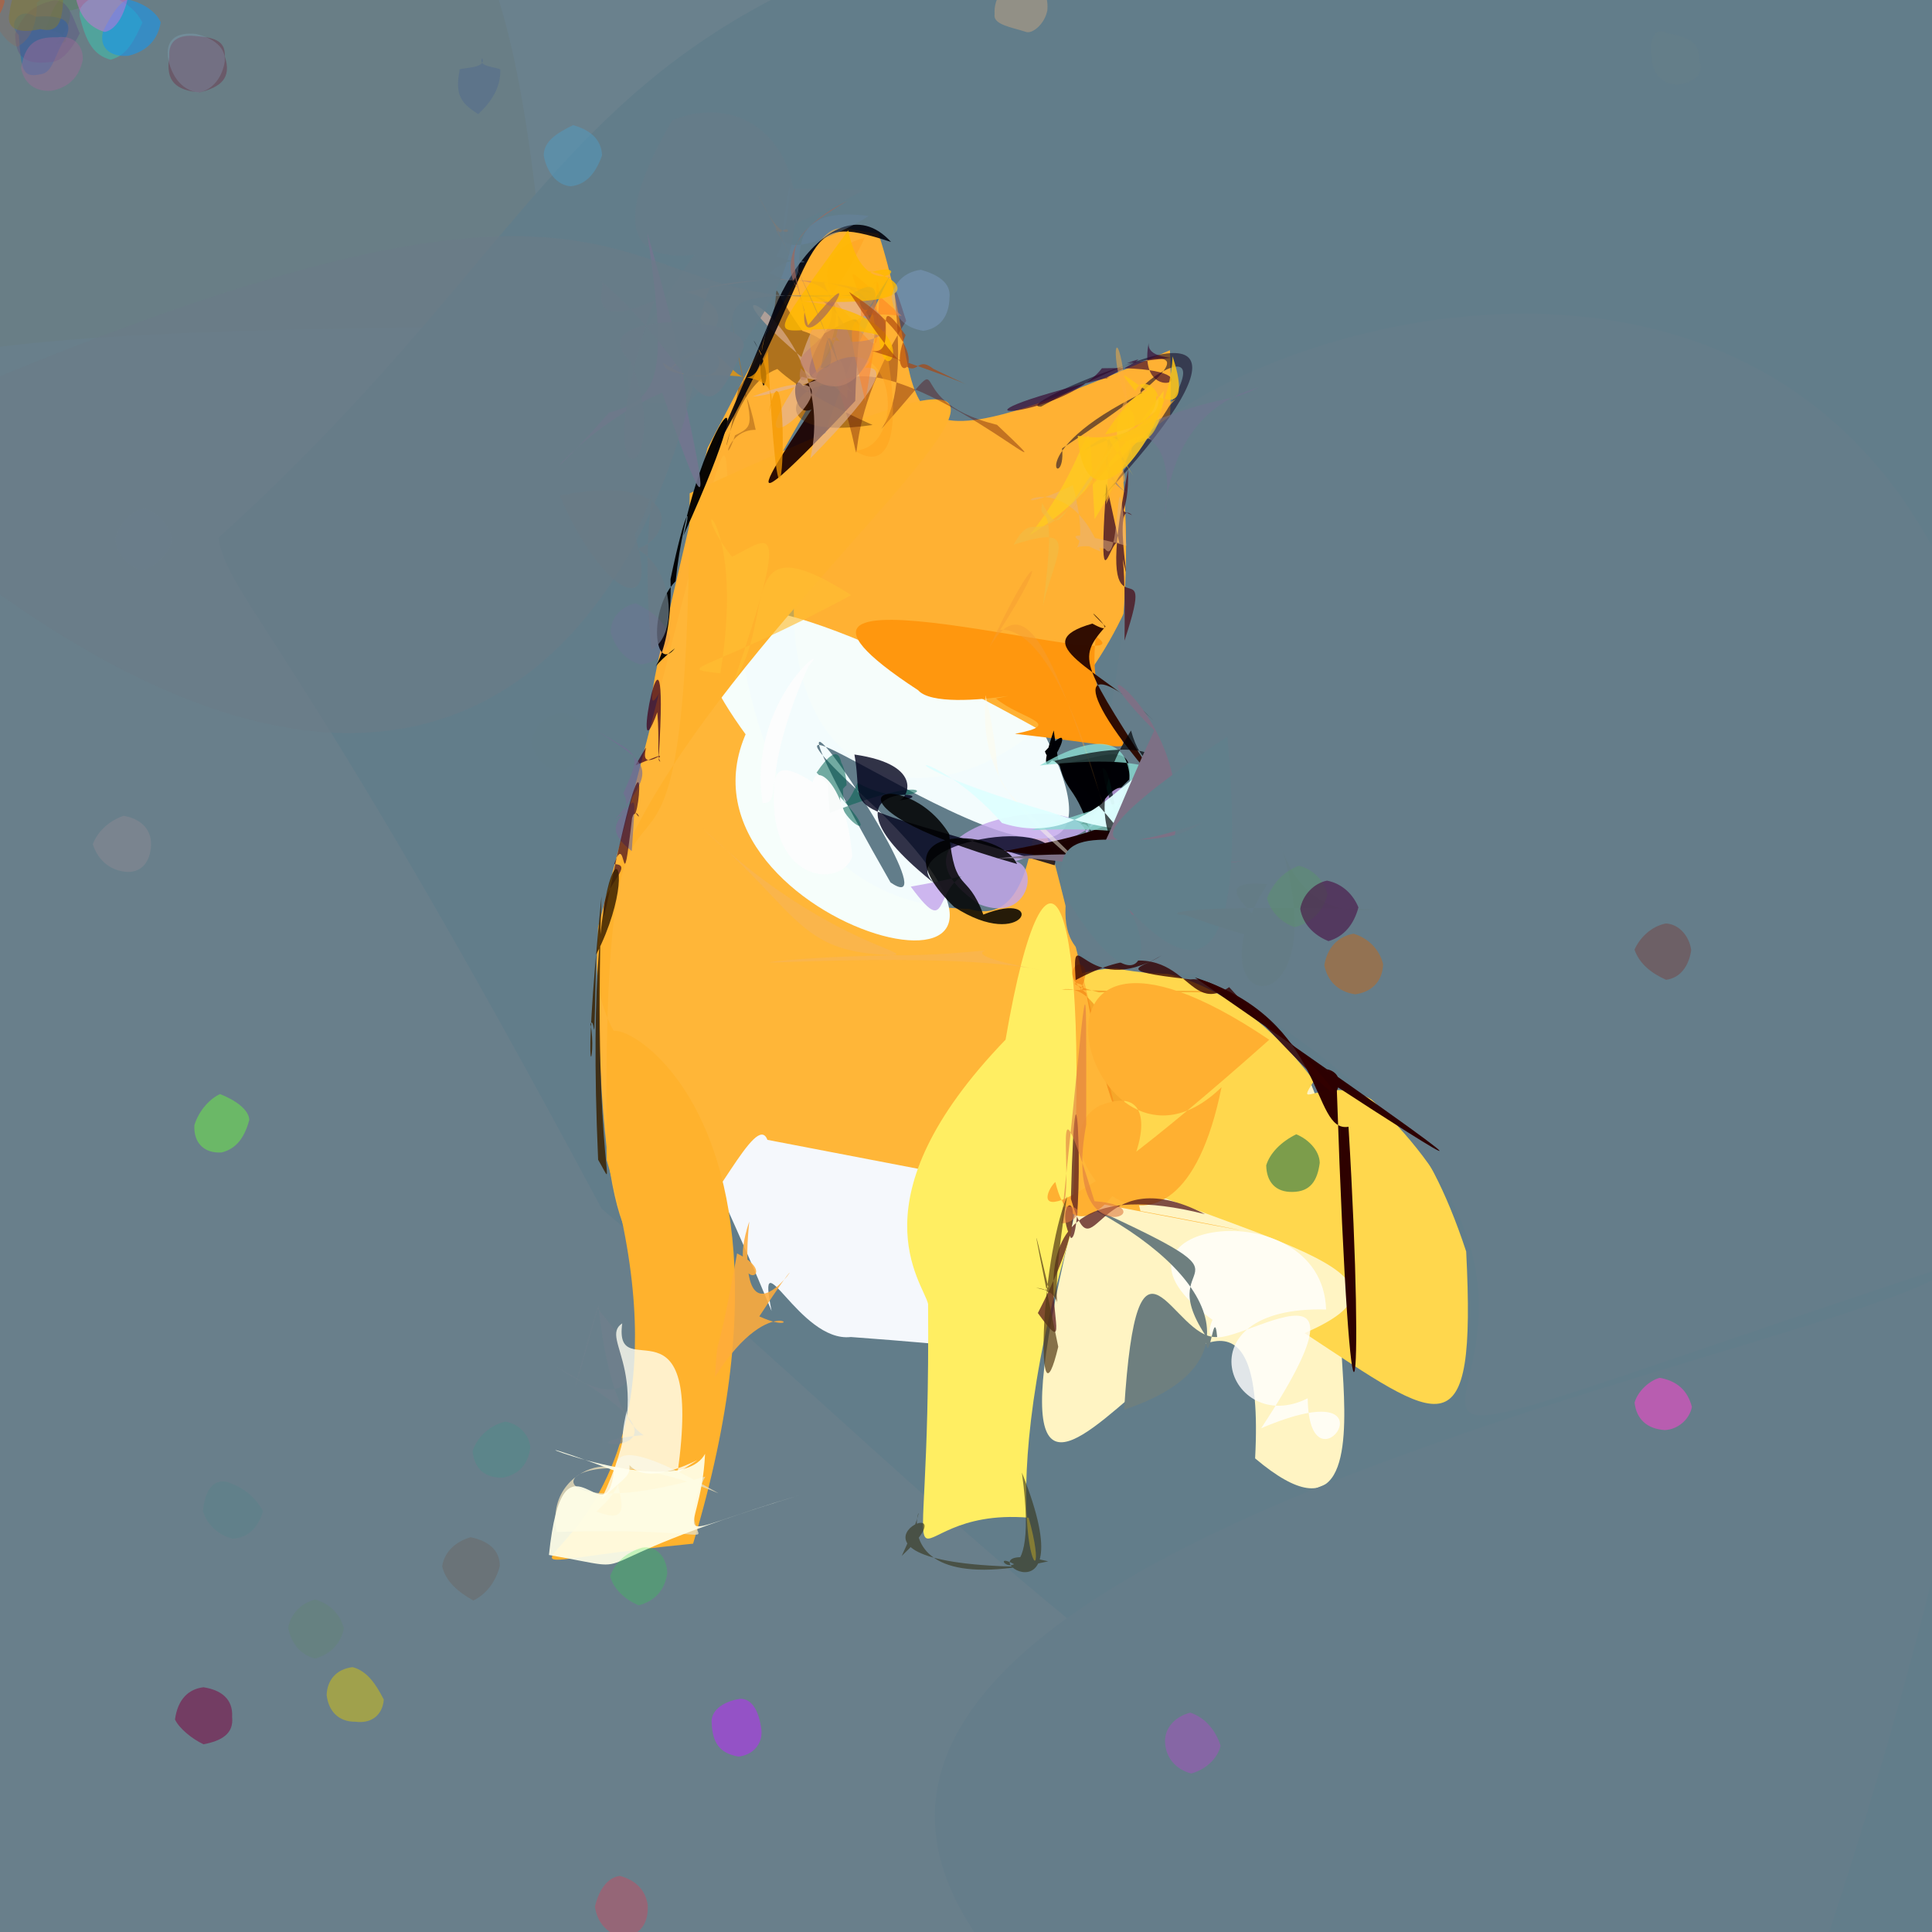 <?xml version="1.0" ?>
<svg xmlns="http://www.w3.org/2000/svg" version="1.1" width="512" height="512">
  <defs/>
  <g>
    <path stroke-width="0" fill="rgb(106, 129, 141)" opacity="1.03" stroke="rgb(139, 182, 153)" stroke-opacity="1.0" stroke-linecap="round" stroke-linejoin="round" d="M 223.124 1.685 C 161.312 3.699 192.8 49.542 66.832 129.458 C 58.177 122.419 55.592 110.844 54.542 87.555 C 58.386 -68.801 69.438 -69.678 85.632 -59.827 C 196.878 -32.085 204.906 -25.518 223.124 1.685"/>
    <path stroke-width="0" fill="rgb(105, 126, 134)" opacity="1.004" stroke="rgb(108, 164, 111)" stroke-opacity="1.0" stroke-linecap="round" stroke-linejoin="round" d="M 145.141 83.284 C 155.195 158.325 160.429 170.85 98.685 172.373 C -60.779 166.43 -47.741 136.505 -41.065 85.294 C -38.506 -35.473 -31.484 -40.575 48.974 -37.256 C 114.704 -39.721 134.131 -47.178 145.141 83.284"/>
    <path stroke-width="0" fill="rgb(105, 127, 139)" opacity="1.016" stroke="rgb(245, 97, 201)" stroke-opacity="1.0" stroke-linecap="round" stroke-linejoin="round" d="M 490.038 532.63 C 350.871 582.886 327.623 574.882 -39.528 555.348 C -75.762 413.137 -51.653 351.971 -47.73 137.352 C -54.085 99.402 -57.535 86.919 145.294 86.583 C 261.926 81.569 393.609 33.88 490.038 532.63"/>
    <path stroke-width="0" fill="rgb(98, 125, 138)" opacity="0.998" stroke="rgb(144, 236, 18)" stroke-opacity="1.0" stroke-linecap="round" stroke-linejoin="round" d="M 552.148 550.219 C 342.179 510.822 282.88 425.007 159.452 320.334 C 78.671 169.194 60.317 158.414 57.927 142.508 C 184.095 28.332 133.767 -25.526 454.822 -48.471 C 555.063 -124.773 573.009 -219.415 552.148 550.219"/>
    <path stroke-width="0" fill="rgb(260, 244, 195)" opacity="1.031" stroke="rgb(5, 212, 198)" stroke-opacity="1.0" stroke-linecap="round" stroke-linejoin="round" d="M 368.794 367.564 C 335.948 300.311 379.634 426.217 332.62 386.488 C 337.948 285.588 244.844 476.986 287.262 312.009 C 240.265 245.595 287.623 227.956 280.455 305.606 C 375.21 218.986 340.8 339.314 368.794 367.564"/>
    <path stroke-width="0" fill="rgb(245, 248, 252)" opacity="1.029" stroke="rgb(249, 203, 117)" stroke-opacity="1.0" stroke-linecap="round" stroke-linejoin="round" d="M 256.836 347.07 C 239.193 358.541 288.716 358.979 225.481 354.323 C 211.835 355.91 200.271 326.776 204.479 347.428 C 184.662 299.349 177.579 295.806 192.63 292.722 C 263.624 316.23 252.037 282.726 256.836 347.07"/>
    <path stroke-width="0" fill="rgb(263, 215, 77)" opacity="1.101" stroke="rgb(30, 163, 36)" stroke-opacity="1.0" stroke-linecap="round" stroke-linejoin="round" d="M 388.553 331.659 C 391.301 385.985 382.231 377.307 345.725 353.286 C 383.982 336.82 327.578 327.709 284.019 307.3 C 227.028 284.335 296.886 218.569 348.234 286.437 C 339.076 300.481 366.285 264.244 388.553 331.659"/>
    <path stroke-width="0" fill="rgb(272, 177, 51)" opacity="1.026" stroke="rgb(133, 105, 67)" stroke-opacity="1.0" stroke-linecap="round" stroke-linejoin="round" d="M 310.037 92.821 C 317.288 240.815 147.744 253.539 235.772 73.21 C 174.505 164.176 156.95 249.245 187.494 118.717 C 223.799 49.811 215.628 60.485 232.792 61.872 C 248.268 108.819 226.11 129.438 310.037 92.821"/>
    <path stroke-width="0" fill="rgb(275, 182, 56)" opacity="1.017" stroke="rgb(116, 144, 4)" stroke-opacity="1.0" stroke-linecap="round" stroke-linejoin="round" d="M 302.234 320.926 C 317.142 323.602 389.528 337.896 203.371 302.07 C 197.448 286.501 157.42 410.351 158.478 245.768 C 232 -31.662 144.772 238.763 256.784 240.875 C 288.385 250.445 258.417 143.415 302.234 320.926"/>
    <path stroke-width="0" fill="rgb(246, 255, 263)" opacity="0.977" stroke="rgb(156, 157, 240)" stroke-opacity="1.0" stroke-linecap="round" stroke-linejoin="round" d="M 228.607 210.775 C 302.229 278.746 174.128 246.09 197.919 193.859 C 302.11 315.279 169.99 118.273 236.898 235.452 C 182.08 189.732 141.891 118.913 276.519 193.978 C 314.909 270.795 175.926 161.35 228.607 210.775"/>
    <path stroke-width="0" fill="rgb(285, 178, 45)" opacity="1.018" stroke="rgb(91, 111, 177)" stroke-opacity="1.0" stroke-linecap="round" stroke-linejoin="round" d="M 169.413 282.05 C 135.265 259.713 224.985 271.74 183.676 409.086 C 95.701 417.715 195.073 424.712 160.771 307.39 C 159.126 159.354 182.168 281.197 182.769 130.733 C 373.905 41.653 101.143 215.011 169.413 282.05"/>
    <path stroke-width="0" fill="rgb(275, 238, 98)" opacity="1.006" stroke="rgb(170, 171, 53)" stroke-opacity="1.0" stroke-linecap="round" stroke-linejoin="round" d="M 283.879 326.602 C 260.183 406.999 280.472 430.283 272.601 402.199 C 234.313 399.042 246.687 438.069 245.949 345.562 C 244.716 339.925 225.593 317.94 266.484 275.528 C 277.679 210.321 289.4 236.986 283.879 326.602"/>
    <path stroke-width="0" fill="rgb(231, 219, 184)" opacity="0.827" stroke="rgb(80, 92, 145)" stroke-opacity="1.0" stroke-linecap="round" stroke-linejoin="round" d="M 158.034 400.553 C 177.611 383.162 143.433 384.707 147.521 405.972 C 206.807 404.412 174.975 414.07 186.913 391.309 C 135.267 406.487 144.599 376.582 190.392 395.725 C 140.752 367.306 178.417 408.735 158.034 400.553"/>
    <path stroke-width="0" fill="rgb(271, 172, 59)" opacity="0.871" stroke="rgb(166, 64, 118)" stroke-opacity="1.0" stroke-linecap="round" stroke-linejoin="round" d="M 195.331 332.172 C 208.155 338.465 191.761 344.012 198.567 323.699 C 193.938 368.566 222.591 315.927 201.232 348.857 C 214.868 355.112 204.973 340.371 189.471 364.887 C 190.519 349.815 189.177 366.284 195.331 332.172"/>
    <path stroke-width="0" fill="rgb(269, 264, 233)" opacity="0.922" stroke="rgb(50, 94, 209)" stroke-opacity="1.0" stroke-linecap="round" stroke-linejoin="round" d="M 186.851 385.285 C 185.694 409.724 172.746 407.842 211.902 396.229 C 146.754 416.039 174.218 417.077 145.475 412.086 C 149.264 375.595 160.587 408.596 162.72 389.694 C 119.658 373.544 178.833 400.237 186.851 385.285"/>
    <path stroke-width="0" fill="rgb(101, 125, 138)" opacity="1" stroke="rgb(72, 30, 75)" stroke-opacity="1.0" stroke-linecap="round" stroke-linejoin="round" d="M 443.892 624.164 C -28.298 436.584 497.799 363.437 518.425 334.786 C 264.039 419.099 494.755 360.251 317.217 258.165 C 245.988 259.103 307.714 222.672 297.167 121.435 C 347.726 62.949 697.859 -16.212 443.892 624.164"/>
    <path stroke-width="0" fill="rgb(183, 112, 29)" opacity="0.668" stroke="rgb(146, 236, 81)" stroke-opacity="1.0" stroke-linecap="round" stroke-linejoin="round" d="M 193.411 82.41 C 198.762 113.318 201.268 112.124 194.786 115.386 C 191.596 125.145 192.102 113.865 200.262 113.909 C 198.26 104.425 197.185 104.312 197.383 105.416 C 197.248 96.902 200.209 117.738 193.411 82.41"/>
    <path stroke-width="0" fill="rgb(79, 29, 39)" opacity="0.844" stroke="rgb(33, 182, 73)" stroke-opacity="1.0" stroke-linecap="round" stroke-linejoin="round" d="M 293.189 128.187 C 304.368 179.202 292.928 129.687 300.011 136.535 C 295.572 134.373 299.2 137.834 298.969 124.408 C 288.623 177.018 307.865 139.847 298.006 169.772 C 298.821 110.076 289.703 179.284 293.189 128.187"/>
    <path stroke-width="0" fill="rgb(280, 151, 14)" opacity="1.077" stroke="rgb(149, 5, 211)" stroke-opacity="1.0" stroke-linecap="round" stroke-linejoin="round" d="M 268.978 194.474 C 282.639 191.822 270.391 190.548 263.947 185.114 C 294.148 178.835 249.83 190.281 243.334 182.934 C 183.221 143.599 308.031 180.558 290.43 168.656 C 286.131 202.312 320.519 200.166 268.978 194.474"/>
    <path stroke-width="0" fill="rgb(22, 11, 39)" opacity="0.575" stroke="rgb(172, 68, 187)" stroke-opacity="1.0" stroke-linecap="round" stroke-linejoin="round" d="M 302.942 104.069 C 296.585 104.118 336.846 76.302 292.207 131.839 C 328.236 93.225 323.622 81.3 275.897 107.763 C 264.77 108.08 352.045 72.58 281.463 118.836 C 282.69 131.261 269.428 120.252 302.942 104.069"/>
    <path stroke-width="0" fill="rgb(53, -25, 43)" opacity="0.631" stroke="rgb(63, 146, 150)" stroke-opacity="1.0" stroke-linecap="round" stroke-linejoin="round" d="M 294.138 99.978 C 288.314 102.236 309.153 92.223 298.611 96.284 C 321.755 93.061 302.557 97.289 304.536 90.289 C 300.101 110.728 327.58 96.7 292.02 97.596 C 281.511 111.272 240.08 113.097 294.138 99.978"/>
    <path stroke-width="0" fill="rgb(-18, -26, -18)" opacity="0.961" stroke="rgb(56, 242, 114)" stroke-opacity="1.0" stroke-linecap="round" stroke-linejoin="round" d="M 177.695 153.485 C 181.729 134.076 183.5 133.582 181.147 141.867 C 206.463 86.069 183.002 114.695 179.056 154.009 C 171.702 161.463 173.349 178.729 178.872 171.807 C 167.579 180.724 178.5 178.847 177.695 153.485"/>
    <path stroke-width="0" fill="rgb(28, -3, -26)" opacity="0.923" stroke="rgb(178, 75, 207)" stroke-opacity="1.0" stroke-linecap="round" stroke-linejoin="round" d="M 218.471 88.372 C 231.336 81.589 227.225 82.21 226.649 106.25 C 181.253 154.456 215.537 109.995 224.794 92.82 C 210.932 126.357 208.142 95.769 212.8 102.309 C 232.404 90.803 204.766 112.087 218.471 88.372"/>
    <path stroke-width="0" fill="rgb(-22, -5, 5)" opacity="1.008" stroke="rgb(224, 148, 224)" stroke-opacity="1.0" stroke-linecap="round" stroke-linejoin="round" d="M 289.454 222.093 C 288.256 212.616 279.218 226.833 299.221 206.615 C 301.462 191.104 280.086 208.655 276.913 199.128 C 289.477 185.432 271.405 216.84 279.261 193.584 C 281.748 213.693 283.912 203.9 289.454 222.093"/>
    <path stroke-width="0" fill="rgb(54, 52, 26)" opacity="0.608" stroke="rgb(108, 154, 4)" stroke-opacity="1.0" stroke-linecap="round" stroke-linejoin="round" d="M 238.974 412.33 C 253.599 380.903 222.436 426.202 277.789 413.769 C 250.262 406.944 289.147 435.905 270.812 390.256 C 276.216 429.364 258.556 408.154 269.895 415.199 C 211.123 413.97 261.027 391.595 238.974 412.33"/>
    <path stroke-width="0" fill="rgb(112, 128, 141)" opacity="0.697" stroke="rgb(168, 73, 157)" stroke-opacity="1.0" stroke-linecap="round" stroke-linejoin="round" d="M 147.782 362.431 C 194.674 388.012 142.115 383.302 169.623 380.388 C 173.803 380.158 162.34 382.691 158.596 345.994 C 147.719 385.128 153.497 362.726 158.262 346.723 C 173.118 362.925 168.076 376.319 147.782 362.431"/>
    <path stroke-width="0" fill="rgb(72, 33, -21)" opacity="0.435" stroke="rgb(34, 76, 145)" stroke-opacity="1.0" stroke-linecap="round" stroke-linejoin="round" d="M 231.245 112.624 C 196.96 117.674 213.87 95.088 226.061 104.134 C 190.659 64.858 217.501 71.662 195.664 103.012 C 187.829 148.431 193.7 73.044 224.454 105.565 C 227.765 76.171 167.363 83.993 231.245 112.624"/>
    <path stroke-width="0" fill="rgb(65, 4, 31)" opacity="0.751" stroke="rgb(146, 166, 166)" stroke-opacity="1.0" stroke-linecap="round" stroke-linejoin="round" d="M 174.996 201.868 C 173.977 200.191 174.887 197.005 174.193 188.751 C 166.341 210.072 177.669 151.023 174.579 200.467 C 166.8 204.929 174.908 191.631 168.422 202.807 C 178.778 198.481 173.136 200.893 174.996 201.868"/>
    <path stroke-width="0" fill="rgb(85, -6, -39)" opacity="0.357" stroke="rgb(228, 93, 111)" stroke-opacity="1.0" stroke-linecap="round" stroke-linejoin="round" d="M 233.588 113.665 C 243.681 99.45 232.139 59.75 240.145 85.034 C 218.777 118.872 232.99 134.806 221.741 101.526 C 238.667 90.084 290.402 137.284 264.214 112.582 C 235.524 105.486 255.765 88.862 233.588 113.665"/>
    <path stroke-width="0" fill="rgb(226, 181, 161)" opacity="0.607" stroke="rgb(205, 179, 25)" stroke-opacity="1.0" stroke-linecap="round" stroke-linejoin="round" d="M 199.361 105.131 C 239.074 89.943 188.251 134.585 212.432 99.836 C 248.035 109.901 225.782 52.696 212.396 94.624 C 178.698 66.176 222.955 85.033 214.753 121.468 C 254.553 80.858 216.354 103.68 199.361 105.131"/>
    <path stroke-width="0" fill="rgb(230, 179, 128)" opacity="0.493" stroke="rgb(205, 145, 103)" stroke-opacity="1.0" stroke-linecap="round" stroke-linejoin="round" d="M 291.71 146.126 C 281.575 119.424 259.908 140.392 284.319 128.563 C 290.905 154 277.401 141.973 292.842 145.44 C 297.135 151.689 295.616 112.116 298.487 144.625 C 272.657 137.623 292.029 146.606 291.71 146.126"/>
    <path stroke-width="0" fill="rgb(117, 108, 148)" opacity="0.658" stroke="rgb(177, 115, 184)" stroke-opacity="1.0" stroke-linecap="round" stroke-linejoin="round" d="M 154.572 191.411 C 169.382 201.052 170.635 197.744 165.19 210.252 C 168.999 216.439 157.32 217.665 167.43 225.554 C 168.569 207.52 168.973 212.12 162.989 217.332 C 174.688 202.541 172.444 202.816 154.572 191.411"/>
    <path stroke-width="0" fill="rgb(197, 168, 235)" opacity="0.824" stroke="rgb(248, 218, 2)" stroke-opacity="1.0" stroke-linecap="round" stroke-linejoin="round" d="M 287.905 221.511 C 298.149 191.705 317.068 221.775 241.357 234.961 C 253.458 251.318 245.105 230.754 261.868 230.179 C 276.706 220.78 275.731 246.226 259.433 239.588 C 228.995 219.13 287.773 208.181 287.905 221.511"/>
    <path stroke-width="0" fill="rgb(-12, 98, 81)" opacity="0.533" stroke="rgb(186, 43, 132)" stroke-opacity="1.0" stroke-linecap="round" stroke-linejoin="round" d="M 216.405 204.75 C 228.626 186.747 218.989 225.833 227.254 207.477 C 243.959 216.79 254.959 201.556 219.929 215.429 C 217.598 194.97 224.108 199.284 224.339 208.089 C 215.968 214.953 242.171 230.102 216.405 204.75"/>
    <path stroke-width="0" fill="rgb(236, 111, -7)" opacity="0.455" stroke="rgb(88, 236, 179)" stroke-opacity="1.0" stroke-linecap="round" stroke-linejoin="round" d="M 287.824 263.14 C 277.856 255.721 291.981 251.152 286.245 262.465 C 290.313 260.282 277.777 259.426 291.234 262.986 C 325.957 261.755 341.797 263.976 281.337 262.246 C 301.912 258.211 302.451 339.429 287.824 263.14"/>
    <path stroke-width="0" fill="rgb(-23, -11, 27)" opacity="0.798" stroke="rgb(41, 158, 147)" stroke-opacity="1.0" stroke-linecap="round" stroke-linejoin="round" d="M 226.432 199.956 C 229.62 217.73 218.23 210.953 279.482 229.311 C 283.183 214.261 234.242 224.131 248.336 234.683 C 210.936 205.19 254.01 210.327 238.118 212.143 C 240.198 212.203 245.715 202.741 226.432 199.956"/>
    <path stroke-width="0" fill="rgb(46, 11, 0)" opacity="0.983" stroke="rgb(238, 156, 136)" stroke-opacity="1.0" stroke-linecap="round" stroke-linejoin="round" d="M 305.752 190.991 C 291.801 177.461 271.222 170.484 289.492 165.261 C 299.168 170.529 283.367 156.557 292.967 166.025 C 285.224 174.962 286.538 175.49 307.927 209.012 C 281.271 179.002 288.474 174.108 305.752 190.991"/>
    <path stroke-width="0" fill="rgb(64, 10, 30)" opacity="0.692" stroke="rgb(186, 79, 101)" stroke-opacity="1.0" stroke-linecap="round" stroke-linejoin="round" d="M 167.504 216.787 C 168.618 212.721 170.868 219.829 167.561 213.929 C 168.88 225.41 173.481 176.715 160.199 242.77 C 158.374 235.67 168.823 229.096 162.741 229.008 C 166.165 219.076 164.645 241.466 167.504 216.787"/>
    <path stroke-width="0" fill="rgb(57, 33, -8)" opacity="0.843" stroke="rgb(57, 64, 14)" stroke-opacity="1.0" stroke-linecap="round" stroke-linejoin="round" d="M 156.461 271.397 C 157.843 268.412 157.28 284.299 157.988 253.015 C 173.318 222.962 154.04 207.41 158.511 307.342 C 164.364 317.253 157.08 312.474 159.397 237.542 C 153.667 295.68 158.411 280.068 156.461 271.397"/>
    <path stroke-width="0" fill="rgb(256, 259, 258)" opacity="0.807" stroke="rgb(6, 17, 173)" stroke-opacity="1.0" stroke-linecap="round" stroke-linejoin="round" d="M 346.557 370.564 C 346.861 398.075 372.145 362.363 334.22 378.497 C 372.525 320.384 313.251 368.526 321.328 349.765 C 285.044 323.94 350.376 314.36 351.43 347.034 C 312.241 345.977 325.647 381.091 346.557 370.564"/>
    <path stroke-width="0" fill="rgb(46, -2, -2)" opacity="0.993" stroke="rgb(136, 228, 252)" stroke-opacity="1.0" stroke-linecap="round" stroke-linejoin="round" d="M 316.66 259.041 C 411.016 324.325 383.001 306.694 352.934 287.085 C 343.359 282.004 357.76 281.477 354.283 289.055 C 357.987 399.492 361.927 373.929 357.37 298.601 C 347.235 300.326 352.177 270.477 316.66 259.041"/>
    <path stroke-width="0" fill="rgb(-8, -3, 1)" opacity="0.848" stroke="rgb(81, 97, 150)" stroke-opacity="1.0" stroke-linecap="round" stroke-linejoin="round" d="M 251.532 220.996 C 239.354 201.232 209.886 212.087 269.538 228.959 C 264.193 218.177 230.713 218.89 252.852 240.335 C 271.8 252.622 277.772 235.5 260.59 242.373 C 256.173 230.542 253.057 237.182 251.532 220.996"/>
    <path stroke-width="0" fill="rgb(285, 279, 241)" opacity="0.8" stroke="rgb(160, 222, 69)" stroke-opacity="1.0" stroke-linecap="round" stroke-linejoin="round" d="M 179.565 390.354 C 198.825 377.619 157.643 407.482 166.131 373.826 C 165.759 394.471 170.557 386.943 159.402 397.284 C 175.15 364.303 158.302 355.056 164.898 350.702 C 162.522 368.255 186.479 340.542 179.565 390.354"/>
    <path stroke-width="0" fill="rgb(110, 127, 127)" opacity="1.006" stroke="rgb(47, 242, 175)" stroke-opacity="1.0" stroke-linecap="round" stroke-linejoin="round" d="M 319.363 353.745 C 320.295 364.918 321.697 344.947 322.565 354.322 C 310.676 355.152 301.416 317.867 297.904 373.596 C 336.237 360.74 319.769 334.604 284.277 317.736 C 338.925 342.405 304.517 330.949 319.363 353.745"/>
    <path stroke-width="0" fill="rgb(51, -28, -4)" opacity="0.787" stroke="rgb(241, 186, 64)" stroke-opacity="1.0" stroke-linecap="round" stroke-linejoin="round" d="M 285.053 259.735 C 284.014 242.954 287.382 265.361 307.793 253.22 C 303.147 256.452 293.633 257.124 315.429 259.552 C 332.911 257.365 386.093 327.58 325.743 261.607 C 312.974 270.314 314.832 243.86 285.053 259.735"/>
    <path stroke-width="0" fill="rgb(-35, 0, 11)" opacity="0.888" stroke="rgb(132, 6, 52)" stroke-opacity="1.0" stroke-linecap="round" stroke-linejoin="round" d="M 202.322 102.273 C 205.847 97.985 195.466 83.498 201.947 94.046 C 200.679 89.227 215.522 59.395 188.907 120.374 C 220.521 64.636 209.976 55.616 236.141 64.123 C 219.126 45.464 197.027 89.117 202.322 102.273"/>
    <path stroke-width="0" fill="rgb(27, -5, -31)" opacity="0.985" stroke="rgb(182, 100, 144)" stroke-opacity="1.0" stroke-linecap="round" stroke-linejoin="round" d="M 306.897 196.225 C 301.842 192.827 312.826 220.791 303.525 221.116 C 300.28 192.687 319.632 203.352 297.881 221.136 C 291.535 222.546 326.241 232.91 266.102 225.583 C 286.614 221.47 311.02 218.163 306.897 196.225"/>
    <path stroke-width="0" fill="rgb(190, 126, 114)" opacity="0.543" stroke="rgb(140, 149, 245)" stroke-opacity="1.0" stroke-linecap="round" stroke-linejoin="round" d="M 218.188 74.646 C 227.657 93.32 202.886 91.864 216.139 100.181 C 232.504 68.58 208.947 72.419 181.63 77.381 C 202.429 82.46 178.027 99.951 188.286 75.862 C 219.324 69.598 248.211 83.05 218.188 74.646"/>
    <path stroke-width="0" fill="rgb(283, 176, 50)" opacity="0.993" stroke="rgb(86, 245, 59)" stroke-opacity="1.0" stroke-linecap="round" stroke-linejoin="round" d="M 279.682 313.242 C 276.182 316.311 269.171 335.293 336.355 275.553 C 260.89 224.615 288.56 322.465 323.719 288.119 C 311.312 349.532 272.168 303.503 291.313 293.055 C 318.994 281.766 287.251 345.186 279.682 313.242"/>
    <path stroke-width="0" fill="rgb(267, 251, 235)" opacity="0.473" stroke="rgb(240, 203, 160)" stroke-opacity="1.0" stroke-linecap="round" stroke-linejoin="round" d="M 261.192 184.225 C 259.775 203.492 266.303 214.846 295.926 236.781 C 300.89 216.604 308.961 217.458 305.928 210.646 C 308.332 257.889 267.655 232.305 286.808 229.329 C 256.215 198.715 268.58 215.726 261.192 184.225"/>
    <path stroke-width="0" fill="rgb(89, 29, 30)" opacity="0.768" stroke="rgb(88, 37, 250)" stroke-opacity="1.0" stroke-linecap="round" stroke-linejoin="round" d="M 275.045 347.969 C 293.523 312.305 277.692 315.667 283.753 328.042 C 287.705 329.633 285.24 261.25 283.8 317.703 C 290.381 339.965 289.591 306.376 319.319 321.76 C 255.006 305.648 291.64 371.093 275.045 347.969"/>
    <path stroke-width="0" fill="rgb(102, 132, 163)" opacity="0.412" stroke="rgb(126, 163, 93)" stroke-opacity="1.0" stroke-linecap="round" stroke-linejoin="round" d="M 203.969 72.336 C 211.217 65.169 219.604 72.474 205.691 68.001 C 209.7 61.597 210.652 33.372 207.313 62.259 C 208.109 70 228.415 58.609 230.217 57.236 C 199.308 53.191 221.132 81.736 203.969 72.336"/>
    <path stroke-width="0" fill="rgb(102, 124, 138)" opacity="0.837" stroke="rgb(209, 48, 130)" stroke-opacity="1.0" stroke-linecap="round" stroke-linejoin="round" d="M 229.002 50.357 C 193.722 50.131 179.816 45.962 184.671 66.503 C 162.67 97.991 158.694 109.09 182.351 106.601 C 231.867 61.995 207.514 19.754 178.162 31.867 C 149.026 81.645 190.076 71.369 229.002 50.357"/>
    <path stroke-width="0" fill="rgb(264, 126, 32)" opacity="0.507" stroke="rgb(24, 219, 248)" stroke-opacity="1.0" stroke-linecap="round" stroke-linejoin="round" d="M 229.296 106.338 C 224.884 86.636 221.514 81.895 238.995 83.698 C 215.943 63.604 231.135 74.647 227.623 87.31 C 234.347 95.032 232.03 90.871 232.282 74.29 C 228.781 80.276 237.636 59.362 229.296 106.338"/>
    <path stroke-width="0" fill="rgb(272, 158, 25)" opacity="0.417" stroke="rgb(103, 59, 33)" stroke-opacity="1.0" stroke-linecap="round" stroke-linejoin="round" d="M 229.194 62.955 C 213.482 67.276 217.007 81.461 234.525 90.395 C 239.533 116.351 235.199 124.984 226.502 119.427 C 241.232 118.813 237.149 82.4 216.455 98.847 C 211.079 82.743 218.492 85.799 229.194 62.955"/>
    <path stroke-width="0" fill="rgb(244, 153, -5)" opacity="0.749" stroke="rgb(185, 2, 196)" stroke-opacity="1.0" stroke-linecap="round" stroke-linejoin="round" d="M 177.204 98.314 C 192.224 80.037 194.902 113.651 203.488 93.115 C 207.383 173.874 209.881 80.657 203.721 109.285 C 209.816 92.996 177.076 103.941 175.673 96.095 C 194.836 109.271 195.841 82.613 177.204 98.314"/>
    <path stroke-width="0" fill="rgb(114, 118, 143)" opacity="0.9" stroke="rgb(66, 116, 174)" stroke-opacity="1.0" stroke-linecap="round" stroke-linejoin="round" d="M 180.384 99.404 C 177.799 92.593 196.556 166.032 175.512 104.073 C 152.375 113.605 135.3 138.998 161.373 109.361 C 174.797 105.623 177.142 99.77 171.519 61.698 C 186.94 114.461 180.574 112.308 180.384 99.404"/>
    <path stroke-width="0" fill="rgb(188, 131, 104)" opacity="0.585" stroke="rgb(72, 96, 46)" stroke-opacity="1.0" stroke-linecap="round" stroke-linejoin="round" d="M 221.714 89.357 C 213.514 90.827 252.378 94.175 224.229 75.977 C 240.138 79.604 228.522 115.115 212.238 97.569 C 208.888 110.556 235.107 80.017 213.658 78.084 C 224.978 80.146 229.366 99.235 221.714 89.357"/>
    <path stroke-width="0" fill="rgb(106, 124, 136)" opacity="0.584" stroke="rgb(147, 244, 164)" stroke-opacity="1.0" stroke-linecap="round" stroke-linejoin="round" d="M 227.498 78.465 C 176.159 76.939 205.878 83.086 184.702 97.516 C 170.695 166.948 108.927 263.693 -45.973 119.71 C 179.114 17.339 155.751 85.287 225.622 78.09 C 237.646 69.787 229.19 90.113 227.498 78.465"/>
    <path stroke-width="0" fill="rgb(106, 123, 137)" opacity="0.974" stroke="rgb(109, 130, 136)" stroke-opacity="1.0" stroke-linecap="round" stroke-linejoin="round" d="M 197.104 91.913 C 198.31 83.044 152.446 82.173 167.267 95.968 C 179.586 127.655 153.184 137.954 173.347 79.687 C 152.878 88.677 161.752 74.284 159.106 74.345 C 186.526 97.724 184.872 120.033 197.104 91.913"/>
    <path stroke-width="0" fill="rgb(114, 117, 146)" opacity="0.544" stroke="rgb(70, 32, 100)" stroke-opacity="1.0" stroke-linecap="round" stroke-linejoin="round" d="M 287.128 119.418 C 299.472 110.28 288.099 122.57 298.503 130.589 C 280.105 118.44 314.83 99.916 308.527 137.745 C 309.407 125.453 314.018 107.851 333.688 102.638 C 322.99 108.136 324.659 102.532 287.128 119.418"/>
    <path stroke-width="0" fill="rgb(223, 124, 67)" opacity="0.602" stroke="rgb(47, 230, 138)" stroke-opacity="1.0" stroke-linecap="round" stroke-linejoin="round" d="M 281.7 319.824 C 284.789 312.329 277.895 278.558 290.049 318.333 C 311.271 319.847 280.991 334.496 287.854 298.102 C 287.839 248.474 288.516 256.227 281.206 324.2 C 285.3 324.334 288.448 319.065 281.7 319.824"/>
    <path stroke-width="0" fill="rgb(260, 177, 62)" opacity="0.505" stroke="rgb(224, 116, 184)" stroke-opacity="1.0" stroke-linecap="round" stroke-linejoin="round" d="M 304.909 116.302 C 290.32 101.33 296.605 67.935 299.945 121.044 C 298.04 117.33 300.36 90.312 295.047 118.977 C 306.033 139.069 284.104 117.903 286.14 128.553 C 289.479 119.849 283.938 113.933 304.909 116.302"/>
    <path stroke-width="0" fill="rgb(262, 210, 27)" opacity="0.648" stroke="rgb(230, 175, 178)" stroke-opacity="1.0" stroke-linecap="round" stroke-linejoin="round" d="M 308.396 103.577 C 297.323 118.044 288.571 132.521 272.775 141.874 C 291.807 118.519 287.674 98.799 290.093 137.562 C 315.4 97.038 285.419 104.371 300.422 126.149 C 282.874 101.441 306.92 133.447 308.396 103.577"/>
    <path stroke-width="0" fill="rgb(268, 180, 44)" opacity="0.63" stroke="rgb(203, 244, 116)" stroke-opacity="1.0" stroke-linecap="round" stroke-linejoin="round" d="M 282.26 137.417 C 295.884 120.909 294.995 105.048 293.109 133.679 C 310.948 95.603 294.924 126.447 304.816 113.139 C 307.801 114.494 280.674 124.797 311.612 105.684 C 291.696 127.971 297.275 118.369 282.26 137.417"/>
    <path stroke-width="0" fill="rgb(240, 189, 70)" opacity="0.611" stroke="rgb(65, 216, 8)" stroke-opacity="1.0" stroke-linecap="round" stroke-linejoin="round" d="M 296.288 116.558 C 279.658 137.005 281.62 143.169 276.165 133.281 C 274.914 140.248 280.723 128.55 276.365 160.681 C 279.765 146.056 286.717 138.545 268.597 144.356 C 275.63 131.711 273.678 152.99 296.288 116.558"/>
    <path stroke-width="0" fill="rgb(83, 57, 21)" opacity="0.702" stroke="rgb(90, 90, 4)" stroke-opacity="1.0" stroke-linecap="round" stroke-linejoin="round" d="M 274.579 341.273 C 283.067 343.296 274.99 342.835 277.808 341.072 C 275.864 333.07 270.645 309.422 280.445 356.914 C 274.635 381.294 275.292 335.604 282.782 317.015 C 275.852 359.314 285.597 342.227 274.579 341.273"/>
    <path stroke-width="0" fill="rgb(246, 157, 51)" opacity="0.485" stroke="rgb(221, 115, 83)" stroke-opacity="1.0" stroke-linecap="round" stroke-linejoin="round" d="M 298.106 239.366 C 309.107 180.85 318.91 206.699 300.145 236.915 C 282.235 182.627 273.702 151.616 262.169 171.654 C 274.308 145.166 278.805 145.606 265.063 166.92 C 275.089 166.106 288.181 187.493 298.106 239.366"/>
    <path stroke-width="0" fill="rgb(106, 123, 134)" opacity="0.742" stroke="rgb(17, 64, 56)" stroke-opacity="1.0" stroke-linecap="round" stroke-linejoin="round" d="M 168.253 141.791 C 177.857 121.977 168.791 128.085 172.61 172.143 C 181.842 167.36 177.069 140.747 160.24 144.654 C 176.251 152.219 188.53 123.273 148.283 131.292 C 159.533 157.722 175.343 165.284 168.253 141.791"/>
    <path stroke-width="0" fill="rgb(259, 190, 51)" opacity="0.643" stroke="rgb(33, 3, 29)" stroke-opacity="1.0" stroke-linecap="round" stroke-linejoin="round" d="M 225.574 157.708 C 194.095 137.625 206.021 163.581 194.467 180.588 C 210.114 134.978 203.487 142.926 193.977 147.551 C 179.902 129.499 198.068 134.129 190.904 178.442 C 177.6 176.954 187.881 178.045 225.574 157.708"/>
    <path stroke-width="0" fill="rgb(-4, 20, 19)" opacity="0.722" stroke="rgb(162, 125, 252)" stroke-opacity="1.0" stroke-linecap="round" stroke-linejoin="round" d="M 297.368 218.799 C 294.216 273.708 278.893 209.625 303.126 242.988 C 286.894 220.166 299.704 210.111 297.892 234.232 C 293.458 187.471 290.532 210.097 292.169 203.493 C 294.127 223.538 321.745 253.385 297.368 218.799"/>
    <path stroke-width="0" fill="rgb(155, 148, 124)" opacity="0.716" stroke="rgb(199, 73, 61)" stroke-opacity="1.0" stroke-linecap="round" stroke-linejoin="round" d="M 320.047 214.055 C 303.535 218.465 295.888 222.66 317.213 234.429 C 302.087 224.234 306.675 216.137 286.785 237.952 C 305.404 244.192 312.048 235.256 298.45 235.034 C 301.027 229.981 323.322 207.62 320.047 214.055"/>
    <path stroke-width="0" fill="rgb(140, 223, 212)" opacity="0.766" stroke="rgb(91, 211, 235)" stroke-opacity="1.0" stroke-linecap="round" stroke-linejoin="round" d="M 275.539 202.861 C 284.477 197.647 313.098 182.762 291.731 238.973 C 306.771 237.594 334.69 217.493 273.226 219.999 C 304.778 209.825 311.346 207.109 313.23 217.013 C 317.412 199.756 292.714 201.018 275.539 202.861"/>
    <path stroke-width="0" fill="rgb(252, 253, 253)" opacity="0.97" stroke="rgb(247, 230, 75)" stroke-opacity="1.0" stroke-linecap="round" stroke-linejoin="round" d="M 202.074 212.754 C 208.346 213.842 200.035 197.386 215.44 207.305 C 215.921 202.24 224.119 206.762 225.852 226.94 C 222.181 238.248 189.496 232.446 214.235 176.532 C 221.486 168.808 197.978 184.865 202.074 212.754"/>
    <path stroke-width="0" fill="rgb(224, 258, 273)" opacity="0.951" stroke="rgb(63, 27, 242)" stroke-opacity="1.0" stroke-linecap="round" stroke-linejoin="round" d="M 302.066 223.561 C 284.755 225.745 312.49 215.031 312.979 213.237 C 305.213 185.011 295.154 227.693 265.543 218.106 C 246.293 196.142 226.701 200.117 278.523 215.261 C 319.356 229.886 330.337 204.884 302.066 223.561"/>
    <path stroke-width="0" fill="rgb(-14, -11, 3)" opacity="0.676" stroke="rgb(69, 96, 95)" stroke-opacity="1.0" stroke-linecap="round" stroke-linejoin="round" d="M 299.728 193.596 C 278.484 226.6 311.596 242.209 320.242 234.682 C 300.423 239.082 287.568 246.496 304.943 228.367 C 307.527 241.841 306.134 226.131 279.416 201.664 C 318.434 191.125 305.121 213.322 299.728 193.596"/>
    <path stroke-width="0" fill="rgb(283, 186, -14)" opacity="0.821" stroke="rgb(213, 60, 128)" stroke-opacity="1.0" stroke-linecap="round" stroke-linejoin="round" d="M 212.692 79.783 C 249.052 83.99 233.411 106.925 233.006 88.864 C 207.725 82.141 196.078 100.683 224.786 61.029 C 229.607 84.487 246.893 65.222 226.374 73.771 C 225.914 66.528 260.078 82.126 212.692 79.783"/>
    <path stroke-width="0" fill="rgb(246, 180, 87)" opacity="0.613" stroke="rgb(18, 74, 38)" stroke-opacity="1.0" stroke-linecap="round" stroke-linejoin="round" d="M 276.371 257.172 C 268.369 255.778 256.785 253.205 261.28 251.861 C 209.056 256.865 218.747 247.658 186.148 219.542 C 231.525 262.501 263.486 250.102 208.447 254.458 C 186.881 256.72 248.88 251.445 276.371 257.172"/>
    <path stroke-width="0" fill="rgb(162, 102, 91)" opacity="0.667" stroke="rgb(33, 154, 97)" stroke-opacity="1.0" stroke-linecap="round" stroke-linejoin="round" d="M 224.539 53.217 C 198.353 66.337 215.704 81.769 209.916 74.147 C 212.013 75.051 208.613 67.39 213.198 82.391 C 211.527 98.894 234.049 62.003 214.13 86.231 C 208.278 64.222 207.97 63.415 224.539 53.217"/>
    <path stroke-width="0" fill="rgb(125, 112, 133)" opacity="1.024" stroke="rgb(246, 139, 70)" stroke-opacity="1.0" stroke-linecap="round" stroke-linejoin="round" d="M 302.397 242.339 C 290.856 243.403 276.176 233.128 329.381 228.163 C 311.712 231.041 297.128 223.823 264.036 227.5 C 298.136 226.236 283.624 241.39 305.891 193.588 C 273.959 161.475 333.816 198.876 302.397 242.339"/>
    <path stroke-width="0" fill="rgb(146, 119, 100)" opacity="0.343" stroke="rgb(228, 103, 140)" stroke-opacity="1.0" stroke-linecap="round" stroke-linejoin="round" d="M 217.517 97.435 C 219.629 87.206 219.6 86.93 222.354 96.915 C 206.677 58.316 203.187 59.057 206.706 61.646 C 210.895 57.981 208.89 68.264 200.748 51.456 C 214.284 76.176 225.759 99.07 217.517 97.435"/>
    <path stroke-width="0" fill="rgb(97, 127, 139)" opacity="0.998" stroke="rgb(116, 102, 63)" stroke-opacity="1.0" stroke-linecap="round" stroke-linejoin="round" d="M 325.268 195.191 C 283.351 223.16 288.556 228.006 318.533 218.04 C 301.928 229.25 277.959 212.782 281.42 236.032 C 304.253 274.571 308.178 246.757 294.595 235.818 C 307 250.445 332.451 276.736 325.268 195.191"/>
    <path stroke-width="0" fill="rgb(173, 70, 12)" opacity="0.665" stroke="rgb(79, 95, 133)" stroke-opacity="1.0" stroke-linecap="round" stroke-linejoin="round" d="M 231.026 92.976 C 257.107 101.169 263.996 105.901 247.338 97.736 C 240.126 92.046 246.176 109.902 225.01 77.369 C 253.816 96.032 233.034 105.748 239.988 88.814 C 229.886 74.744 239.088 94.557 231.026 92.976"/>
    <path stroke-width="0" fill="rgb(100, 124, 133)" opacity="0.847" stroke="rgb(85, 235, 219)" stroke-opacity="1.0" stroke-linecap="round" stroke-linejoin="round" d="M 313.77 242.428 C 311.392 242.872 302.387 239.588 364.487 240.956 C 350.082 243.029 342.028 233.801 339.122 222.773 C 355.772 274.87 313.181 269.572 335.875 234.326 C 307.112 231.593 367.91 261.442 313.77 242.428"/>
    <path stroke-width="0" fill="rgb(281, 196, 22)" opacity="0.847" stroke="rgb(64, 113, 26)" stroke-opacity="1.0" stroke-linecap="round" stroke-linejoin="round" d="M 300.897 103.648 C 288.198 88.318 319.921 122.61 310.754 94.429 C 309.943 115.931 287.562 143.269 285.617 115.488 C 313.492 119.936 310.693 86.622 292.875 115.104 C 317.244 110.81 303.285 96.605 300.897 103.648"/>
    <path stroke-width="0" fill="rgb(67, 96, 148)" opacity="0.306" stroke="rgb(0, 0, 0)" stroke-opacity="0.0" stroke-linecap="round" stroke-linejoin="round" d="M 132.593 18.477 C 132.693 23.256 130.287 26.879 126.737 30.254 C 122.556 27.558 120.392 25.494 121.802 18.651 C 120.787 17.793 129.305 18.471 127.757 15.385 C 126.54 17.863 131.968 17.696 132.593 18.477"/>
    <path stroke-width="0" fill="rgb(110, 127, 136)" opacity="0.205" stroke="rgb(0, 0, 0)" stroke-opacity="0.0" stroke-linecap="round" stroke-linejoin="round" d="M 450.252 15.992 C 451.917 19.808 448.658 22.067 444.176 22.497 C 439.959 22 437.658 18.964 437.837 15.491 C 436.692 10.315 438.979 6.75 441.811 8.823 C 447.233 9.531 450.733 11.451 450.252 15.992"/>
    <path stroke-width="0" fill="rgb(81, 128, 83)" opacity="0.367" stroke="rgb(0, 0, 0)" stroke-opacity="0.0" stroke-linecap="round" stroke-linejoin="round" d="M 18.427 2.796 C 19.192 5.472 16.922 9.296 14.797 11.669 C 20.226 11.353 16.591 8.342 12.203 7.798 C 13.626 3.332 14.284 -0.707 21.014 -3.354 C 24.991 -1.636 23.748 2.143 18.427 2.796"/>
    <path stroke-width="0" fill="rgb(54, 116, 162)" opacity="0.771" stroke="rgb(0, 0, 0)" stroke-opacity="0.0" stroke-linecap="round" stroke-linejoin="round" d="M 17.627 9.587 C 14.335 14.451 14.119 19.396 10.675 19.686 C 5.476 20.888 5.658 17.468 4.976 9.262 C 1.813 6.521 5.131 1.605 9.442 4.443 C 16.673 3.86 19.317 5.616 17.627 9.587"/>
    <path stroke-width="0" fill="rgb(108, 29, 57)" opacity="0.366" stroke="rgb(0, 0, 0)" stroke-opacity="0.0" stroke-linecap="round" stroke-linejoin="round" d="M 59.56 14.908 C 61.484 20.694 58.551 23.083 52.836 24.505 C 46.737 23.874 43.829 21.68 44.854 15.125 C 44.516 10.434 47.717 9.165 51.685 9.532 C 56.43 9.891 59.818 10.629 59.56 14.908"/>
    <path stroke-width="0" fill="rgb(87, 59, 131)" opacity="0.279" stroke="rgb(0, 0, 0)" stroke-opacity="0.0" stroke-linecap="round" stroke-linejoin="round" d="M 21.119 8.839 C 19.575 12.104 16.783 16.389 13.313 16.462 C 6.147 17.295 4.134 14.824 4.002 9.042 C 5.87 4.281 8.18 1.415 14.362 0.08 C 18.091 -0.054 19.125 4.152 21.119 8.839"/>
    <path stroke-width="0" fill="rgb(145, 104, 90)" opacity="0.297" stroke="rgb(0, 0, 0)" stroke-opacity="0.0" stroke-linecap="round" stroke-linejoin="round" d="M 9.796 0.685 C 9.77 6.669 8.076 10.592 4.513 12.414 C 1.56 11.199 -0.924 7.556 -2.227 3.634 C -1.891 0.406 1.037 -2.522 5.342 -3.788 C 9.823 -3.256 12.798 -1.214 9.796 0.685"/>
    <path stroke-width="0" fill="rgb(129, 121, 53)" opacity="0.521" stroke="rgb(0, 0, 0)" stroke-opacity="0.0" stroke-linecap="round" stroke-linejoin="round" d="M 16.791 -1.226 C 16.562 5.495 15.762 8.902 10.698 7.713 C 4.321 9.145 1.611 7.3 2.509 3.401 C 3.408 -3.783 6.606 -6.477 10.879 -7.422 C 14.882 -6.341 17.669 -3.344 16.791 -1.226"/>
    <path stroke-width="0" fill="rgb(159, 149, 133)" opacity="0.785" stroke="rgb(0, 0, 0)" stroke-opacity="0.0" stroke-linecap="round" stroke-linejoin="round" d="M 277.561 2.696 C 276.874 6.46 273.486 9.101 271.851 8.439 C 267.992 7.194 263.11 6.524 263.573 3.786 C 263.34 -1.062 266.147 -3.831 271.056 -5.217 C 275.643 -4.892 277.951 -1.859 277.561 2.696"/>
    <path stroke-width="0" fill="rgb(73, 175, 163)" opacity="0.746" stroke="rgb(0, 0, 0)" stroke-opacity="0.0" stroke-linecap="round" stroke-linejoin="round" d="M 37.733 6.006 C 35.486 10.898 33.633 14.712 29.312 15.827 C 24.906 14.66 22.9 11.271 21.288 4.924 C 20.136 1.444 23.664 -0.918 28.029 -1.426 C 33.369 0.068 36.44 3.273 37.733 6.006"/>
    <path stroke-width="0" fill="rgb(144, 185, 213)" opacity="0.24" stroke="rgb(0, 0, 0)" stroke-opacity="0.0" stroke-linecap="round" stroke-linejoin="round" d="M 59.558 16.291 C 58.989 20.107 56.634 23.806 52.586 24.537 C 48.61 23.963 45.839 20.969 44.646 16.025 C 43.533 10.331 46.97 8.434 52.011 9.015 C 56.804 10.166 59.877 12.72 59.558 16.291"/>
    <path stroke-width="0" fill="rgb(22, 150, 238)" opacity="0.587" stroke="rgb(0, 0, 0)" stroke-opacity="0.0" stroke-linecap="round" stroke-linejoin="round" d="M 42.595 5.927 C 41.857 10.303 39.215 13.5 34.059 14.778 C 29.05 15.221 26.152 12.466 27.339 8.236 C 29.575 3.631 32.154 -0.122 34.172 -0.057 C 37.997 0.788 41.526 3.246 42.595 5.927"/>
    <path stroke-width="0" fill="rgb(147, 179, 238)" opacity="0.269" stroke="rgb(0, 0, 0)" stroke-opacity="0.0" stroke-linecap="round" stroke-linejoin="round" d="M 251.626 78.911 C 251.498 83.996 248.939 87.061 244.688 87.675 C 239.646 86.825 237.119 84.145 236.305 78.897 C 236.845 74.912 239.733 72.054 244.038 71.493 C 248.417 72.739 252.109 74.882 251.626 78.911"/>
    <path stroke-width="0" fill="rgb(209, 191, 21)" opacity="0.532" stroke="rgb(0, 0, 0)" stroke-opacity="0.0" stroke-linecap="round" stroke-linejoin="round" d="M 101.703 450.399 C 101.417 454.403 98.516 456.848 94.229 456.278 C 89.682 456.339 87.059 453.422 86.57 449.221 C 86.686 445.151 89.248 442.298 93.442 441.813 C 97.257 442.81 99.591 446.244 101.703 450.399"/>
    <path stroke-width="0" fill="rgb(61, 132, 136)" opacity="0.182" stroke="rgb(0, 0, 0)" stroke-opacity="0.0" stroke-linecap="round" stroke-linejoin="round" d="M 69.68 400.474 C 68.582 404.627 65.751 407.602 61.679 407.772 C 57.61 406.783 54.766 403.791 53.789 400.469 C 54.277 395.393 56.177 391.965 60.048 392.703 C 64.57 394.125 67.719 396.776 69.68 400.474"/>
    <path stroke-width="0" fill="rgb(217, 111, 222)" opacity="0.465" stroke="rgb(0, 0, 0)" stroke-opacity="0.0" stroke-linecap="round" stroke-linejoin="round" d="M 33.953 -0.957 C 33.087 3.488 30.955 7.866 27.757 8.471 C 23.126 7.094 20.911 3.603 19.984 -1.046 C 20.115 -3.963 23.044 -6.891 27.044 -7.963 C 31.044 -6.891 33.972 -3.963 33.953 -0.957"/>
    <path stroke-width="0" fill="rgb(82, 154, 191)" opacity="0.53" stroke="rgb(0, 0, 0)" stroke-opacity="0.0" stroke-linecap="round" stroke-linejoin="round" d="M 159.552 41.165 C 158.001 45.575 155.538 48.945 151.203 49.367 C 147.529 49.054 144.932 45.625 144.095 41.248 C 144.091 37.485 147.44 35.32 151.879 33.164 C 156.221 34.374 159.38 36.803 159.552 41.165"/>
    <path stroke-width="0" fill="rgb(225, 55, 58)" opacity="0.748" stroke="rgb(0, 0, 0)" stroke-opacity="0.0" stroke-linecap="round" stroke-linejoin="round" d="M 14.259 -16.696 C 13.187 -12.696 10.259 -9.768 6.259 -8.696 C 2.259 -9.768 -0.669 -12.696 -1.741 -16.696 C -0.669 -20.696 2.259 -23.624 6.259 -24.696 C 10.259 -23.624 13.187 -20.696 14.259 -16.696"/>
    <path stroke-width="0" fill="rgb(155, 107, 151)" opacity="0.47" stroke="rgb(0, 0, 0)" stroke-opacity="0.0" stroke-linecap="round" stroke-linejoin="round" d="M 21.931 15.896 C 20.97 20.535 18.02 23.236 13.664 24.05 C 9.452 24.409 6.394 22.166 5.568 18.023 C 6.735 11.717 9.152 9.701 15.219 9.889 C 19.49 9.233 22.161 12.136 21.931 15.896"/>
    <path stroke-width="0" fill="rgb(152, 151, 111)" opacity="0.013" stroke="rgb(0, 0, 0)" stroke-opacity="0.0" stroke-linecap="round" stroke-linejoin="round" d="M 155.8 196.631 C 155.07 200.228 152.104 203.07 148.175 204.58 C 144.439 203.626 141.654 200.567 140.741 196.584 C 141.568 192.513 144.418 189.648 148.714 188.864 C 152.742 189.395 155.326 192.39 155.8 196.631"/>
    <path stroke-width="0" fill="rgb(209, 156, 168)" opacity="0.16" stroke="rgb(0, 0, 0)" stroke-opacity="0.0" stroke-linecap="round" stroke-linejoin="round" d="M 40.028 223.984 C 39.839 228.694 37.2 231.457 33.197 231.029 C 28.978 230.566 25.966 227.885 24.593 223.736 C 25.79 220.452 28.937 217.453 32.759 216.2 C 37.078 216.906 40.172 219.591 40.028 223.984"/>
    <path stroke-width="0" fill="rgb(76, 144, 43)" opacity="0.091" stroke="rgb(0, 0, 0)" stroke-opacity="0.0" stroke-linecap="round" stroke-linejoin="round" d="M 91.128 431.506 C 90.432 435.505 87.596 438.354 83.505 439.556 C 79.495 438.537 77.071 435.239 76.372 431.383 C 76.974 427.757 79.814 424.845 83.473 423.885 C 87.272 424.899 90.158 427.711 91.128 431.506"/>
    <path stroke-width="0" fill="rgb(154, 83, 195)" opacity="0.091" stroke="rgb(0, 0, 0)" stroke-opacity="0.0" stroke-linecap="round" stroke-linejoin="round" d="M 177.582 168.887 C 176.656 172.973 173.744 175.89 169.633 176.063 C 165.648 174.886 163.037 171.731 161.835 167.542 C 161.815 163.788 164.471 160.741 168.469 159.878 C 172.662 161.882 176.135 164.607 177.582 168.887"/>
    <path stroke-width="0" fill="rgb(37, 119, 73)" opacity="0.601" stroke="rgb(0, 0, 0)" stroke-opacity="0.0" stroke-linecap="round" stroke-linejoin="round" d="M 349.745 308.163 C 349.115 313.013 347.196 315.798 342.588 315.87 C 338.022 315.994 335.646 313.211 335.559 308.833 C 336.544 305.576 339.516 302.574 343.51 300.602 C 346.528 301.792 349.679 304.778 349.745 308.163"/>
    <path stroke-width="0" fill="rgb(70, 189, 47)" opacity="0.148" stroke="rgb(0, 0, 0)" stroke-opacity="0.0" stroke-linecap="round" stroke-linejoin="round" d="M 351.801 236.987 C 350.584 241.759 347.514 244.477 343.166 245.721 C 339.41 244.502 336.58 241.321 335.786 238.072 C 337.259 234.195 339.923 231.08 344.221 229.426 C 347.695 230.219 350.751 233.064 351.801 236.987"/>
    <path stroke-width="0" fill="rgb(126, 35, 23)" opacity="0.31" stroke="rgb(0, 0, 0)" stroke-opacity="0.0" stroke-linecap="round" stroke-linejoin="round" d="M 448.187 251.822 C 447.537 256.137 445.24 259.177 441.529 259.657 C 437.797 257.993 434.496 255.537 433.163 251.669 C 434.452 248.676 437.508 245.471 441.487 244.728 C 445.061 244.92 447.73 248.181 448.187 251.822"/>
    <path stroke-width="0" fill="rgb(210, 99, 5)" opacity="0.423" stroke="rgb(0, 0, 0)" stroke-opacity="0.0" stroke-linecap="round" stroke-linejoin="round" d="M 366.541 255.556 C 366.363 260.246 363.365 262.921 359.153 263.499 C 354.554 262.842 351.761 259.903 350.962 255.789 C 351.718 251.282 354.408 248.197 358.71 247.438 C 362.789 248.684 365.651 251.744 366.541 255.556"/>
    <path stroke-width="0" fill="rgb(213, 66, 92)" opacity="0.409" stroke="rgb(0, 0, 0)" stroke-opacity="0.0" stroke-linecap="round" stroke-linejoin="round" d="M 171.659 504.849 C 171.871 509.451 170.055 512.467 165.213 513.696 C 160.2 512.16 158.142 508.862 157.67 505.263 C 158.681 500.943 160.907 497.559 164.284 497.128 C 168.393 498.24 171.08 500.821 171.659 504.849"/>
    <path stroke-width="0" fill="rgb(22, 155, 29)" opacity="0.133" stroke="rgb(0, 0, 0)" stroke-opacity="0.0" stroke-linecap="round" stroke-linejoin="round" d="M -100.486 -83.454 C -101.558 -79.454 -104.486 -76.526 -108.486 -75.454 C -112.486 -76.526 -115.414 -79.454 -116.486 -83.454 C -115.414 -87.454 -112.486 -90.383 -108.486 -91.454 C -104.486 -90.383 -101.558 -87.454 -100.486 -83.454"/>
    <path stroke-width="0" fill="rgb(245, 69, 203)" opacity="0.57" stroke="rgb(0, 0, 0)" stroke-opacity="0.0" stroke-linecap="round" stroke-linejoin="round" d="M 448.369 372.859 C 447.719 376.209 444.617 378.855 441.152 378.984 C 436.504 378.654 433.685 376.143 433.179 371.704 C 434.043 368.606 437.23 365.789 439.87 365.135 C 444.105 365.923 447.176 368.16 448.369 372.859"/>
    <path stroke-width="0" fill="rgb(202, 89, 41)" opacity="0.521" stroke="rgb(0, 0, 0)" stroke-opacity="0.0" stroke-linecap="round" stroke-linejoin="round" d="M 1.233 0.392 C 0.204 4.533 -2.533 7.654 -6.381 8.83 C -10.363 7.765 -13.291 4.837 -14.363 0.837 C -13.291 -3.163 -10.363 -6.091 -6.363 -7.163 C -2.383 -6.085 0.373 -3.057 1.233 0.392"/>
    <path stroke-width="0" fill="rgb(91, 134, 138)" opacity="0.936" stroke="rgb(0, 0, 0)" stroke-opacity="0.0" stroke-linecap="round" stroke-linejoin="round" d="M 140.532 383.56 C 140.067 387.796 137.566 390.878 133.129 391.6 C 128.418 391.683 125.667 389.134 125.245 384.516 C 126.72 380.296 130.15 377.708 133.885 376.741 C 137.377 377.282 140.266 380.14 140.532 383.56"/>
    <path stroke-width="0" fill="rgb(202, 221, 249)" opacity="0.008" stroke="rgb(0, 0, 0)" stroke-opacity="0.0" stroke-linecap="round" stroke-linejoin="round" d="M 45.737 142.875 C 44.873 146.716 41.934 149.702 37.83 151.23 C 33.593 150.122 31.079 146.985 30.465 142.811 C 31.494 139.044 34.033 135.856 37.947 134.607 C 41.918 135.793 44.717 138.797 45.737 142.875"/>
    <path stroke-width="0" fill="rgb(213, 11, 17)" opacity="0.593" stroke="rgb(0, 0, 0)" stroke-opacity="0.0" stroke-linecap="round" stroke-linejoin="round" d="M 24.669 -21.763 C 23.597 -17.763 20.669 -14.835 16.669 -13.763 C 12.669 -14.835 9.74 -17.763 8.669 -21.763 C 9.74 -25.763 12.669 -28.691 16.669 -29.763 C 20.669 -28.691 23.597 -25.763 24.669 -21.763"/>
    <path stroke-width="0" fill="rgb(126, 251, 169)" opacity="0.55" stroke="rgb(0, 0, 0)" stroke-opacity="0.0" stroke-linecap="round" stroke-linejoin="round" d="M 108.105 -84.743 C 107.033 -80.743 104.105 -77.815 100.105 -76.743 C 96.105 -77.815 93.177 -80.743 92.105 -84.743 C 93.177 -88.743 96.105 -91.672 100.105 -92.743 C 104.105 -91.672 107.033 -88.743 108.105 -84.743"/>
    <path stroke-width="0" fill="rgb(197, 121, 32)" opacity="0.033" stroke="rgb(0, 0, 0)" stroke-opacity="0.0" stroke-linecap="round" stroke-linejoin="round" d="M 1.389 -17.608 C 0.317 -13.608 -2.611 -10.68 -6.611 -9.608 C -10.611 -10.68 -13.539 -13.608 -14.611 -17.608 C -13.539 -21.608 -10.611 -24.536 -6.611 -25.608 C -2.611 -24.536 0.317 -21.608 1.389 -17.608"/>
    <path stroke-width="0" fill="rgb(123, 10, 67)" opacity="0.558" stroke="rgb(0, 0, 0)" stroke-opacity="0.0" stroke-linecap="round" stroke-linejoin="round" d="M 61.514 455.008 C 62.012 459.532 58.594 461.353 53.951 462.256 C 50.97 460.882 47.515 458.09 46.374 455.691 C 47.097 450.367 49.899 447.624 53.92 447.142 C 58.55 447.838 61.797 450.227 61.514 455.008"/>
    <path stroke-width="0" fill="rgb(158, 71, 213)" opacity="0.804" stroke="rgb(0, 0, 0)" stroke-opacity="0.0" stroke-linecap="round" stroke-linejoin="round" d="M 201.775 458.445 C 202.145 462.05 199.657 465.037 195.744 465.519 C 190.515 464.61 188.863 461.711 188.605 456.703 C 188.267 453.579 191.191 450.995 196.149 450.192 C 199.247 450.142 201.169 453.388 201.775 458.445"/>
    <path stroke-width="0" fill="rgb(107, 75, 56)" opacity="0.233" stroke="rgb(0, 0, 0)" stroke-opacity="0.0" stroke-linecap="round" stroke-linejoin="round" d="M 132.458 414.984 C 131.46 419 128.944 422.498 125.436 424.145 C 121.332 421.874 118.123 419.056 117.181 415.102 C 117.726 411.228 120.875 408.465 124.722 407.375 C 129.375 408.368 132.424 410.71 132.458 414.984"/>
    <path stroke-width="0" fill="rgb(205, 53, 224)" opacity="0.32" stroke="rgb(0, 0, 0)" stroke-opacity="0.0" stroke-linecap="round" stroke-linejoin="round" d="M 323.47 462.645 C 322.646 466.026 319.615 468.886 315.708 470 C 311.783 468.962 308.997 466.064 308.752 461.753 C 308.59 457.828 311.474 454.895 315.435 453.87 C 319.352 455.147 322.168 458.542 323.47 462.645"/>
    <path stroke-width="0" fill="rgb(30, 233, 60)" opacity="0.227" stroke="rgb(0, 0, 0)" stroke-opacity="0.0" stroke-linecap="round" stroke-linejoin="round" d="M 176.837 416.892 C 176.152 421.556 173.458 424.285 169.283 425.426 C 165.539 423.899 162.545 420.976 161.702 417.719 C 162.967 414.037 166.081 411.3 170.234 410.133 C 173.926 409.574 176.68 412.554 176.837 416.892"/>
    <path stroke-width="0" fill="rgb(107, 202, 91)" opacity="0.757" stroke="rgb(0, 0, 0)" stroke-opacity="0.0" stroke-linecap="round" stroke-linejoin="round" d="M 66.07 296.787 C 64.97 300.79 63.078 304.367 58.716 305.412 C 53.913 305.713 51.259 302.67 51.514 298.184 C 52.776 294.049 55.871 291.017 58.313 289.94 C 62.216 291.464 65.938 293.979 66.07 296.787"/>
    <path stroke-width="0" fill="rgb(69, 5, 62)" opacity="0.556" stroke="rgb(0, 0, 0)" stroke-opacity="0.0" stroke-linecap="round" stroke-linejoin="round" d="M 360.0 240.481 C 358.803 244.938 356.227 248.197 352.06 249.404 C 348.137 247.835 345.256 244.829 344.577 240.866 C 345.215 237.104 348.277 234.049 351.668 233.378 C 355.833 234.165 358.722 237.229 360.0 240.481"/>
  </g>
</svg>
